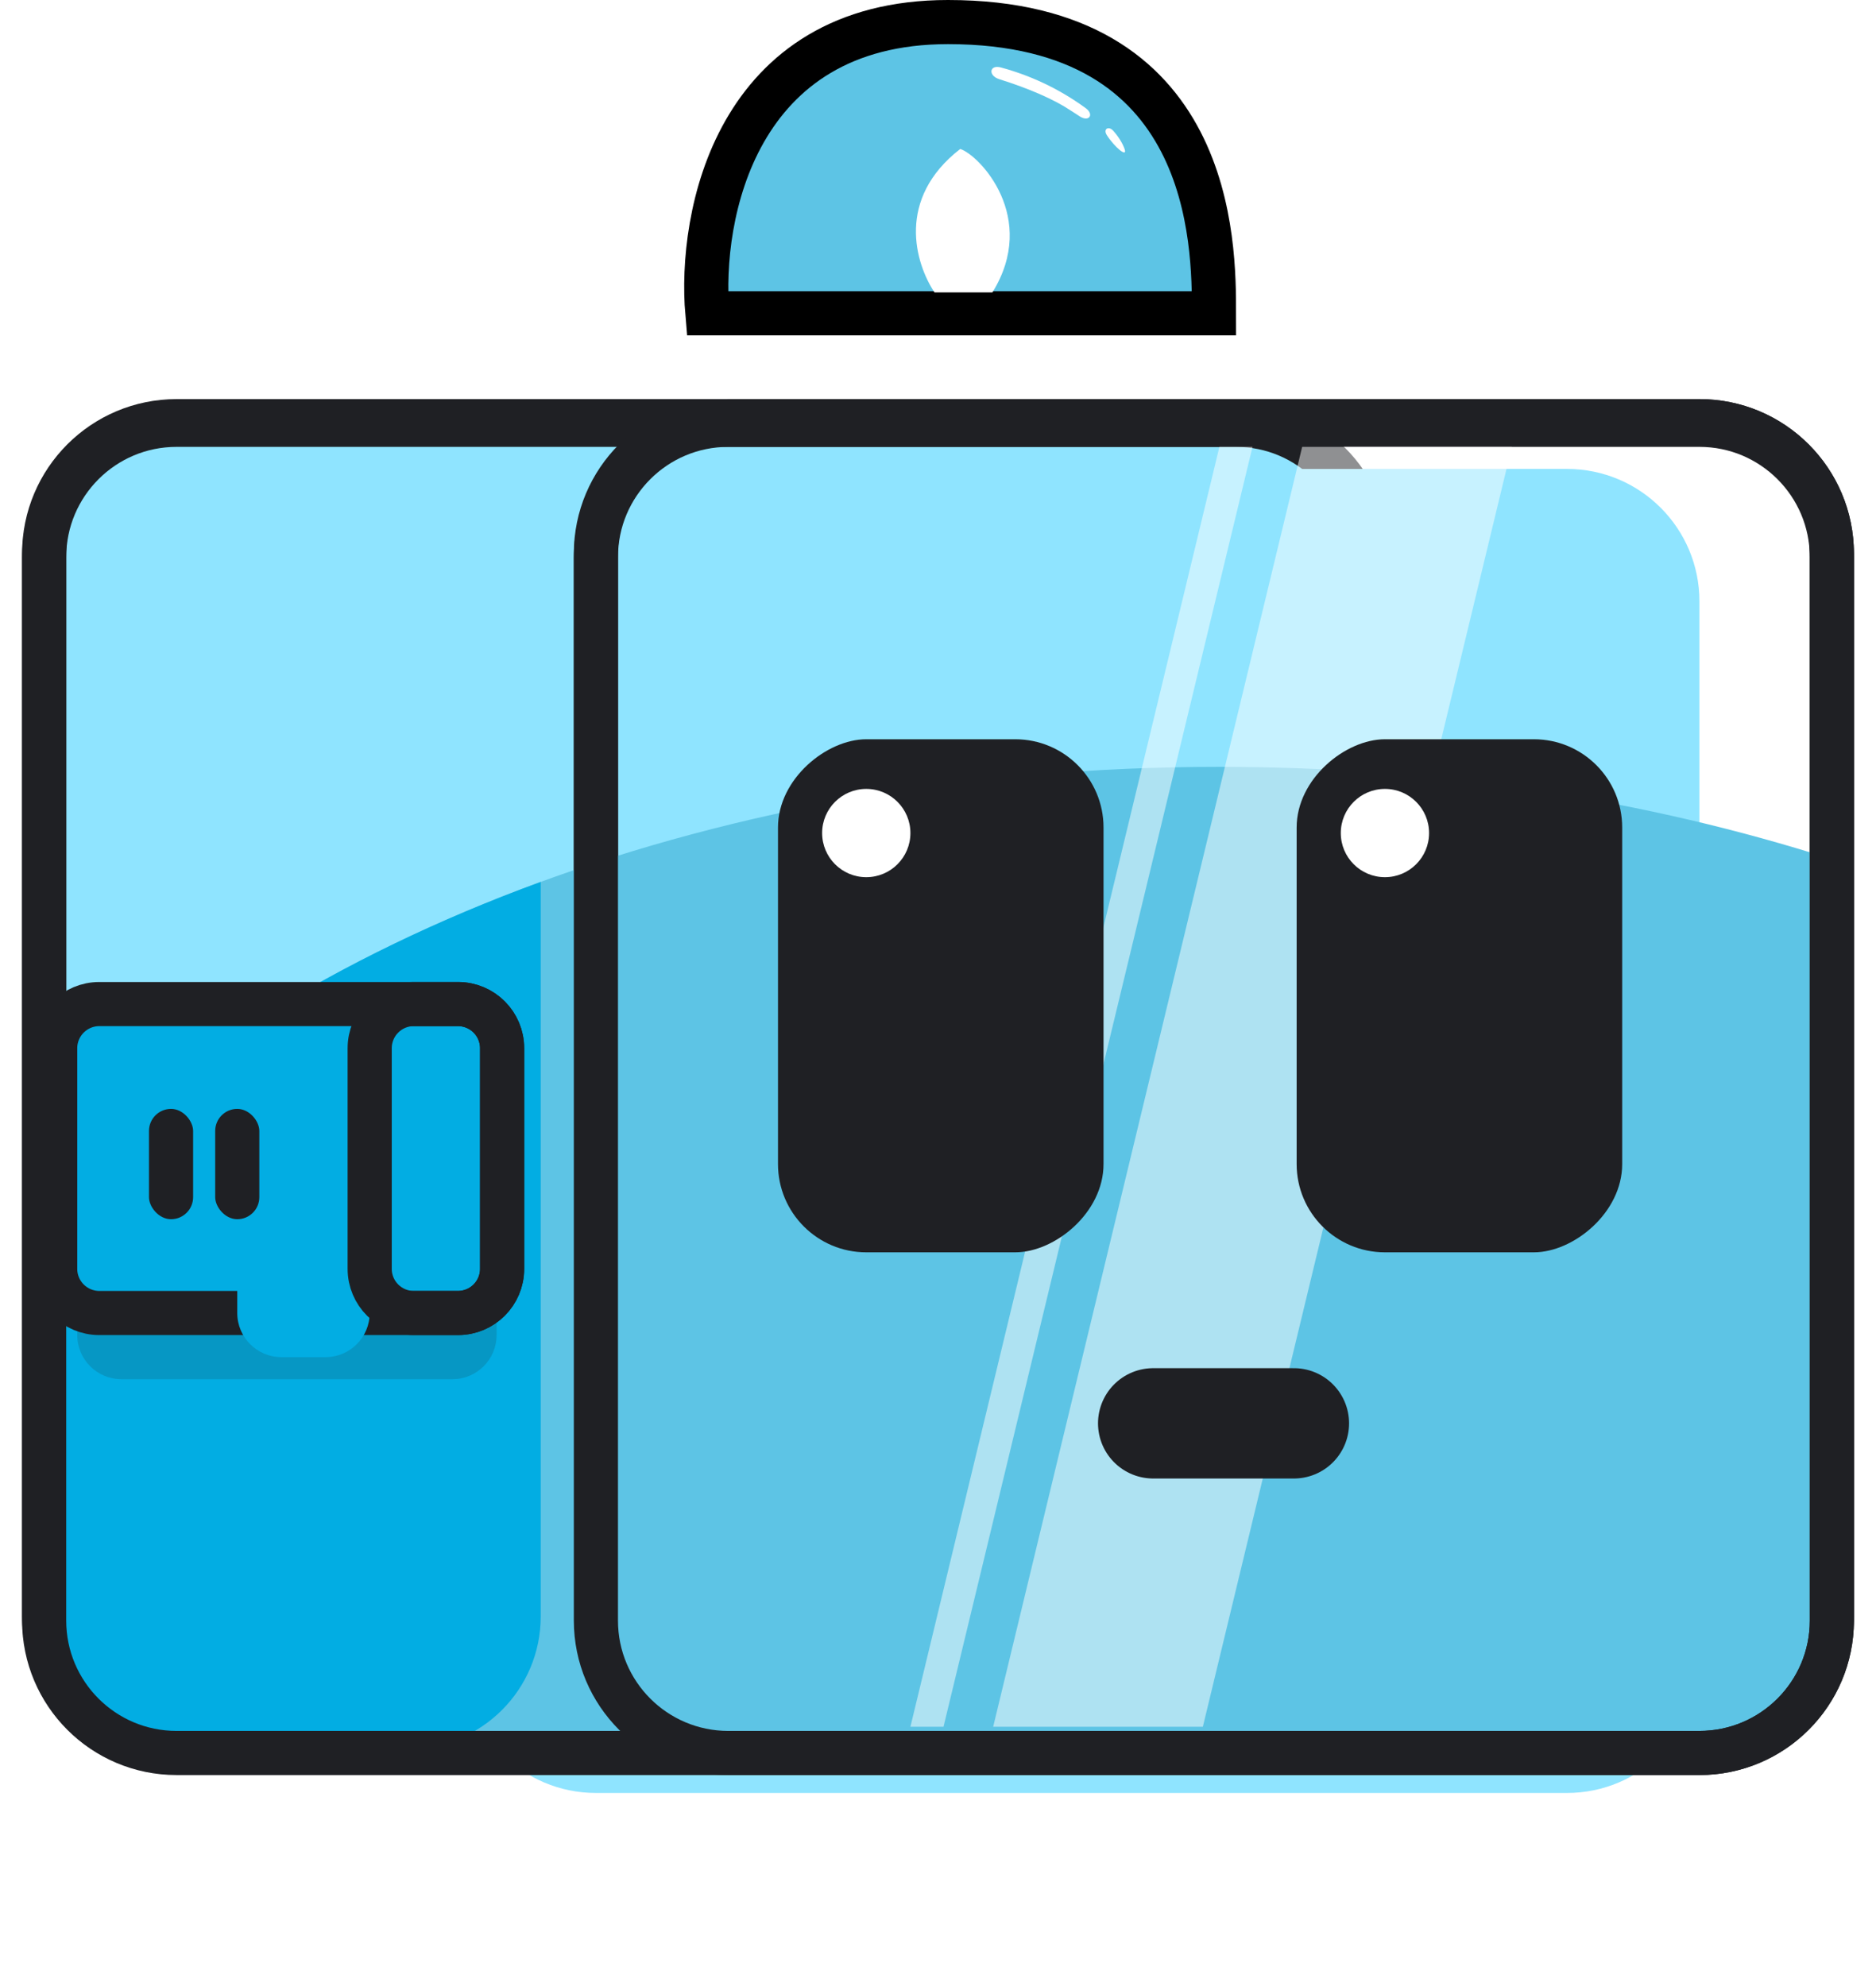 <svg width="340" height="360" viewBox="0 0 340 360" fill="none" xmlns="http://www.w3.org/2000/svg">
<g id="3">
<g id="screamboto">
<g id="Head Shape">
<g id="head">
<g filter="url(#filter0_ii_5817_125847)">
<path d="M8 101.002C8 87.747 18.745 77.002 32 77.002H224C237.255 77.002 248 87.747 248 101.002V293.002C248 306.257 237.255 317.002 224 317.002H32C18.745 317.002 8 306.257 8 293.002V101.002Z" fill="#8FE4FF"/>
</g>
<path d="M8 101.002C8 87.747 18.745 77.002 32 77.002H224C237.255 77.002 248 87.747 248 101.002V293.002C248 306.257 237.255 317.002 224 317.002H32C18.745 317.002 8 306.257 8 293.002V101.002Z" stroke="#1F2024" stroke-width="8"/>
</g>
<g id="head_2">
<g filter="url(#filter1_i_5817_125847)">
<path d="M108 101.002C108 87.747 118.745 77.002 132 77.002H308C321.255 77.002 332 87.747 332 101.002V293.002C332 306.257 321.255 317.002 308 317.002H132C118.745 317.002 108 306.257 108 293.002V101.002Z" fill="#8FE4FF"/>
</g>
<path d="M108 101.002C108 87.747 118.745 77.002 132 77.002H308C321.255 77.002 332 87.747 332 101.002V293.002C332 306.257 321.255 317.002 308 317.002H132C118.745 317.002 108 306.257 108 293.002V101.002Z" stroke="#1F2024" stroke-width="8"/>
</g>
<path id="Intersect" fill-rule="evenodd" clip-rule="evenodd" d="M332 155.74V293.002C332 306.257 321.255 317.002 308 317.002H32C18.745 317.002 8 306.257 8 293.002V216.088C51.661 169.875 130.72 139.002 221 139.002C260.885 139.002 298.58 145.028 332 155.74Z" fill="#5DC4E5"/>
<path id="Intersect_2" fill-rule="evenodd" clip-rule="evenodd" d="M98 159.854V293.002C98 306.257 87.255 317.002 74 317.002H32C18.745 317.002 8 306.257 8 293.002V216.088C30.026 192.774 61.061 173.365 98 159.854Z" fill="#02ADE3"/>
<g id="Light">
<path id="reflection" d="M236 81.002H274L218 313.002H180L236 81.002Z" fill="white" fill-opacity="0.5"/>
<path id="reflection_2" d="M221 81.002H227L171 313.002H165L221 81.002Z" fill="white" fill-opacity="0.5"/>
</g>
</g>
<g id="outline">
<path id="head_3" d="M8 100.343C8 87.088 18.745 76.343 32 76.343H308C321.255 76.343 332 87.088 332 100.343V293.755C332 307.01 321.255 317.755 308 317.755H32C18.745 317.755 8 307.01 8 293.755V100.343Z" stroke="#1F2024" stroke-width="8"/>
<path id="head_4" d="M108 100.343C108 87.088 118.745 76.343 132 76.343H308C321.255 76.343 332 87.088 332 100.343V293.755C332 307.01 321.255 317.755 308 317.755H132C118.745 317.755 108 307.01 108 293.755V100.343Z" stroke="#1F2024" stroke-width="8"/>
</g>
</g>
<g id="Group 2087323989">
<path id="Vector 131" d="M209 258.002H234.5" stroke="#1F2024" stroke-width="20" stroke-linecap="round" stroke-linejoin="round"/>
<g id="Eyes" filter="url(#filter2_ddi_5817_125847)">
<rect x="204" y="134.002" width="93" height="59" rx="16" transform="rotate(90 204 134.002)" fill="#1F2024"/>
<ellipse id="Ellipse 1" cx="161" cy="151.002" rx="8" ry="8" transform="rotate(90 161 151.002)" fill="white"/>
</g>
<g id="Eyes_2" filter="url(#filter3_ddi_5817_125847)">
<rect x="298" y="134.002" width="93" height="59" rx="16" transform="rotate(90 298 134.002)" fill="#1F2024"/>
<ellipse id="Ellipse 1_2" cx="255" cy="151.002" rx="8" ry="8" transform="rotate(90 255 151.002)" fill="white"/>
</g>
</g>
<g id="Ear">
<path id="head_5" d="M14 202.002C14 197.584 17.582 194.002 22 194.002H82C86.418 194.002 90 197.584 90 202.002V242.002C90 246.42 86.418 250.002 82 250.002H22C17.582 250.002 14 246.42 14 242.002V202.002Z" fill="#1F2024" fill-opacity="0.16"/>
<g id="head_6">
<g filter="url(#filter4_ii_5817_125847)">
<path d="M10 190.002C10 185.584 13.582 182.002 18 182.002H83C87.418 182.002 91 185.584 91 190.002V230.002C91 234.42 87.418 238.002 83 238.002H18C13.582 238.002 10 234.42 10 230.002V190.002Z" fill="#02ADE3"/>
</g>
<path d="M10 190.002C10 185.584 13.582 182.002 18 182.002H83C87.418 182.002 91 185.584 91 190.002V230.002C91 234.42 87.418 238.002 83 238.002H18C13.582 238.002 10 234.42 10 230.002V190.002Z" stroke="#1F2024" stroke-width="8"/>
</g>
<g id="head_7">
<g filter="url(#filter5_i_5817_125847)">
<path d="M67 190.002C67 185.584 70.582 182.002 75 182.002H83C87.418 182.002 91 185.584 91 190.002V230.002C91 234.42 87.418 238.002 83 238.002H75C70.582 238.002 67 234.42 67 230.002V190.002Z" fill="#02ADE3"/>
</g>
<path d="M67 190.002C67 185.584 70.582 182.002 75 182.002H83C87.418 182.002 91 185.584 91 190.002V230.002C91 234.42 87.418 238.002 83 238.002H75C70.582 238.002 67 234.42 67 230.002V190.002Z" stroke="#1F2024" stroke-width="8"/>
</g>
<rect id="Air" x="27" y="201.002" width="8" height="20" rx="4" fill="#1F2024"/>
<rect id="Air_2" x="39" y="201.002" width="8" height="20" rx="4" fill="#1F2024"/>
</g>
<g id="Group 2087323993">
<path id="Vector 1" d="M171.814 4C133.25 4 126.669 39.197 128.2 56.796H220.019C220.019 44.171 220.019 4 171.814 4Z" fill="#5DC4E5" stroke="black" stroke-width="8"/>
<path id="Vector 6" d="M174.029 27C162.363 36.044 165.863 47.725 169.362 53H179.862C188.261 39.435 177.528 28.13 174.029 27Z" fill="white"/>
<path id="Vector 7" d="M194 20C191.058 18.038 186.566 16.072 181.096 14.35C179.038 13.702 179.308 11.663 181.39 12.226C186.448 13.594 191.702 15.903 196.779 19.61C198.341 20.751 197.38 22.156 195.741 21.127C195.187 20.779 194.605 20.403 194 20Z" fill="white"/>
<path id="Vector 8" d="M203.793 26.943C203.417 25.913 202.675 24.719 201.759 23.704C200.905 22.758 199.899 23.395 200.583 24.472C201.968 26.656 204.455 28.755 203.793 26.943Z" fill="white"/>
<g id="Rectangle 2">
<mask id="path-23-inside-1_5817_125847" fill="white">
<rect x="104" y="53" width="140.024" height="26" rx="2"/>
</mask>
<rect x="104" y="53" width="140.024" height="26" rx="2" fill="#5DC4E5" stroke="black" stroke-width="16" mask="url(#path-23-inside-1_5817_125847)"/>
</g>
</g>
</g>
<defs>
<filter id="filter0_ii_5817_125847" x="4" y="73.002" width="248" height="248" filterUnits="userSpaceOnUse" color-interpolation-filters="sRGB">
<feFlood flood-opacity="0" result="BackgroundImageFix"/>
<feBlend mode="normal" in="SourceGraphic" in2="BackgroundImageFix" result="shape"/>
<feColorMatrix in="SourceAlpha" type="matrix" values="0 0 0 0 0 0 0 0 0 0 0 0 0 0 0 0 0 0 127 0" result="hardAlpha"/>
<feOffset dy="-16"/>
<feComposite in2="hardAlpha" operator="arithmetic" k2="-1" k3="1"/>
<feColorMatrix type="matrix" values="0 0 0 0 0 0 0 0 0 0 0 0 0 0 0 0 0 0 0.25 0"/>
<feBlend mode="normal" in2="shape" result="effect1_innerShadow_5817_125847"/>
<feColorMatrix in="SourceAlpha" type="matrix" values="0 0 0 0 0 0 0 0 0 0 0 0 0 0 0 0 0 0 127 0" result="hardAlpha"/>
<feOffset dy="16"/>
<feComposite in2="hardAlpha" operator="arithmetic" k2="-1" k3="1"/>
<feColorMatrix type="matrix" values="0 0 0 0 1 0 0 0 0 1 0 0 0 0 1 0 0 0 0.25 0"/>
<feBlend mode="normal" in2="effect1_innerShadow_5817_125847" result="effect2_innerShadow_5817_125847"/>
</filter>
<filter id="filter1_i_5817_125847" x="104" y="73.002" width="232" height="248" filterUnits="userSpaceOnUse" color-interpolation-filters="sRGB">
<feFlood flood-opacity="0" result="BackgroundImageFix"/>
<feBlend mode="normal" in="SourceGraphic" in2="BackgroundImageFix" result="shape"/>
<feColorMatrix in="SourceAlpha" type="matrix" values="0 0 0 0 0 0 0 0 0 0 0 0 0 0 0 0 0 0 127 0" result="hardAlpha"/>
<feOffset dx="-24" dy="8"/>
<feComposite in2="hardAlpha" operator="arithmetic" k2="-1" k3="1"/>
<feColorMatrix type="matrix" values="0 0 0 0 1 0 0 0 0 1 0 0 0 0 1 0 0 0 0.25 0"/>
<feBlend mode="normal" in2="shape" result="effect1_innerShadow_5817_125847"/>
</filter>
<filter id="filter2_ddi_5817_125847" x="141" y="134.002" width="67" height="93" filterUnits="userSpaceOnUse" color-interpolation-filters="sRGB">
<feFlood flood-opacity="0" result="BackgroundImageFix"/>
<feColorMatrix in="SourceAlpha" type="matrix" values="0 0 0 0 0 0 0 0 0 0 0 0 0 0 0 0 0 0 127 0" result="hardAlpha"/>
<feOffset dx="-4"/>
<feColorMatrix type="matrix" values="0 0 0 0 1 0 0 0 0 1 0 0 0 0 1 0 0 0 0.25 0"/>
<feBlend mode="normal" in2="BackgroundImageFix" result="effect1_dropShadow_5817_125847"/>
<feColorMatrix in="SourceAlpha" type="matrix" values="0 0 0 0 0 0 0 0 0 0 0 0 0 0 0 0 0 0 127 0" result="hardAlpha"/>
<feOffset dx="4"/>
<feColorMatrix type="matrix" values="0 0 0 0 0 0 0 0 0 0 0 0 0 0 0 0 0 0 0.25 0"/>
<feBlend mode="normal" in2="effect1_dropShadow_5817_125847" result="effect2_dropShadow_5817_125847"/>
<feBlend mode="normal" in="SourceGraphic" in2="effect2_dropShadow_5817_125847" result="shape"/>
<feColorMatrix in="SourceAlpha" type="matrix" values="0 0 0 0 0 0 0 0 0 0 0 0 0 0 0 0 0 0 127 0" result="hardAlpha"/>
<feOffset dx="-4"/>
<feComposite in2="hardAlpha" operator="arithmetic" k2="-1" k3="1"/>
<feColorMatrix type="matrix" values="0 0 0 0 0 0 0 0 0 0 0 0 0 0 0 0 0 0 0.25 0"/>
<feBlend mode="normal" in2="shape" result="effect3_innerShadow_5817_125847"/>
</filter>
<filter id="filter3_ddi_5817_125847" x="235" y="134.002" width="67" height="93" filterUnits="userSpaceOnUse" color-interpolation-filters="sRGB">
<feFlood flood-opacity="0" result="BackgroundImageFix"/>
<feColorMatrix in="SourceAlpha" type="matrix" values="0 0 0 0 0 0 0 0 0 0 0 0 0 0 0 0 0 0 127 0" result="hardAlpha"/>
<feOffset dx="-4"/>
<feColorMatrix type="matrix" values="0 0 0 0 1 0 0 0 0 1 0 0 0 0 1 0 0 0 0.25 0"/>
<feBlend mode="normal" in2="BackgroundImageFix" result="effect1_dropShadow_5817_125847"/>
<feColorMatrix in="SourceAlpha" type="matrix" values="0 0 0 0 0 0 0 0 0 0 0 0 0 0 0 0 0 0 127 0" result="hardAlpha"/>
<feOffset dx="4"/>
<feColorMatrix type="matrix" values="0 0 0 0 0 0 0 0 0 0 0 0 0 0 0 0 0 0 0.25 0"/>
<feBlend mode="normal" in2="effect1_dropShadow_5817_125847" result="effect2_dropShadow_5817_125847"/>
<feBlend mode="normal" in="SourceGraphic" in2="effect2_dropShadow_5817_125847" result="shape"/>
<feColorMatrix in="SourceAlpha" type="matrix" values="0 0 0 0 0 0 0 0 0 0 0 0 0 0 0 0 0 0 127 0" result="hardAlpha"/>
<feOffset dx="-4"/>
<feComposite in2="hardAlpha" operator="arithmetic" k2="-1" k3="1"/>
<feColorMatrix type="matrix" values="0 0 0 0 0 0 0 0 0 0 0 0 0 0 0 0 0 0 0.25 0"/>
<feBlend mode="normal" in2="shape" result="effect3_innerShadow_5817_125847"/>
</filter>
<filter id="filter4_ii_5817_125847" x="6" y="178.002" width="89" height="64" filterUnits="userSpaceOnUse" color-interpolation-filters="sRGB">
<feFlood flood-opacity="0" result="BackgroundImageFix"/>
<feBlend mode="normal" in="SourceGraphic" in2="BackgroundImageFix" result="shape"/>
<feColorMatrix in="SourceAlpha" type="matrix" values="0 0 0 0 0 0 0 0 0 0 0 0 0 0 0 0 0 0 127 0" result="hardAlpha"/>
<feOffset dy="-16"/>
<feComposite in2="hardAlpha" operator="arithmetic" k2="-1" k3="1"/>
<feColorMatrix type="matrix" values="0 0 0 0 0 0 0 0 0 0 0 0 0 0 0 0 0 0 0.25 0"/>
<feBlend mode="normal" in2="shape" result="effect1_innerShadow_5817_125847"/>
<feColorMatrix in="SourceAlpha" type="matrix" values="0 0 0 0 0 0 0 0 0 0 0 0 0 0 0 0 0 0 127 0" result="hardAlpha"/>
<feOffset dy="16"/>
<feComposite in2="hardAlpha" operator="arithmetic" k2="-1" k3="1"/>
<feColorMatrix type="matrix" values="0 0 0 0 1 0 0 0 0 1 0 0 0 0 1 0 0 0 0.25 0"/>
<feBlend mode="normal" in2="effect1_innerShadow_5817_125847" result="effect2_innerShadow_5817_125847"/>
</filter>
<filter id="filter5_i_5817_125847" x="63" y="178.002" width="32" height="64" filterUnits="userSpaceOnUse" color-interpolation-filters="sRGB">
<feFlood flood-opacity="0" result="BackgroundImageFix"/>
<feBlend mode="normal" in="SourceGraphic" in2="BackgroundImageFix" result="shape"/>
<feColorMatrix in="SourceAlpha" type="matrix" values="0 0 0 0 0 0 0 0 0 0 0 0 0 0 0 0 0 0 127 0" result="hardAlpha"/>
<feOffset dx="-24" dy="8"/>
<feComposite in2="hardAlpha" operator="arithmetic" k2="-1" k3="1"/>
<feColorMatrix type="matrix" values="0 0 0 0 1 0 0 0 0 1 0 0 0 0 1 0 0 0 0.25 0"/>
<feBlend mode="normal" in2="shape" result="effect1_innerShadow_5817_125847"/>
</filter>
</defs>
</svg>
